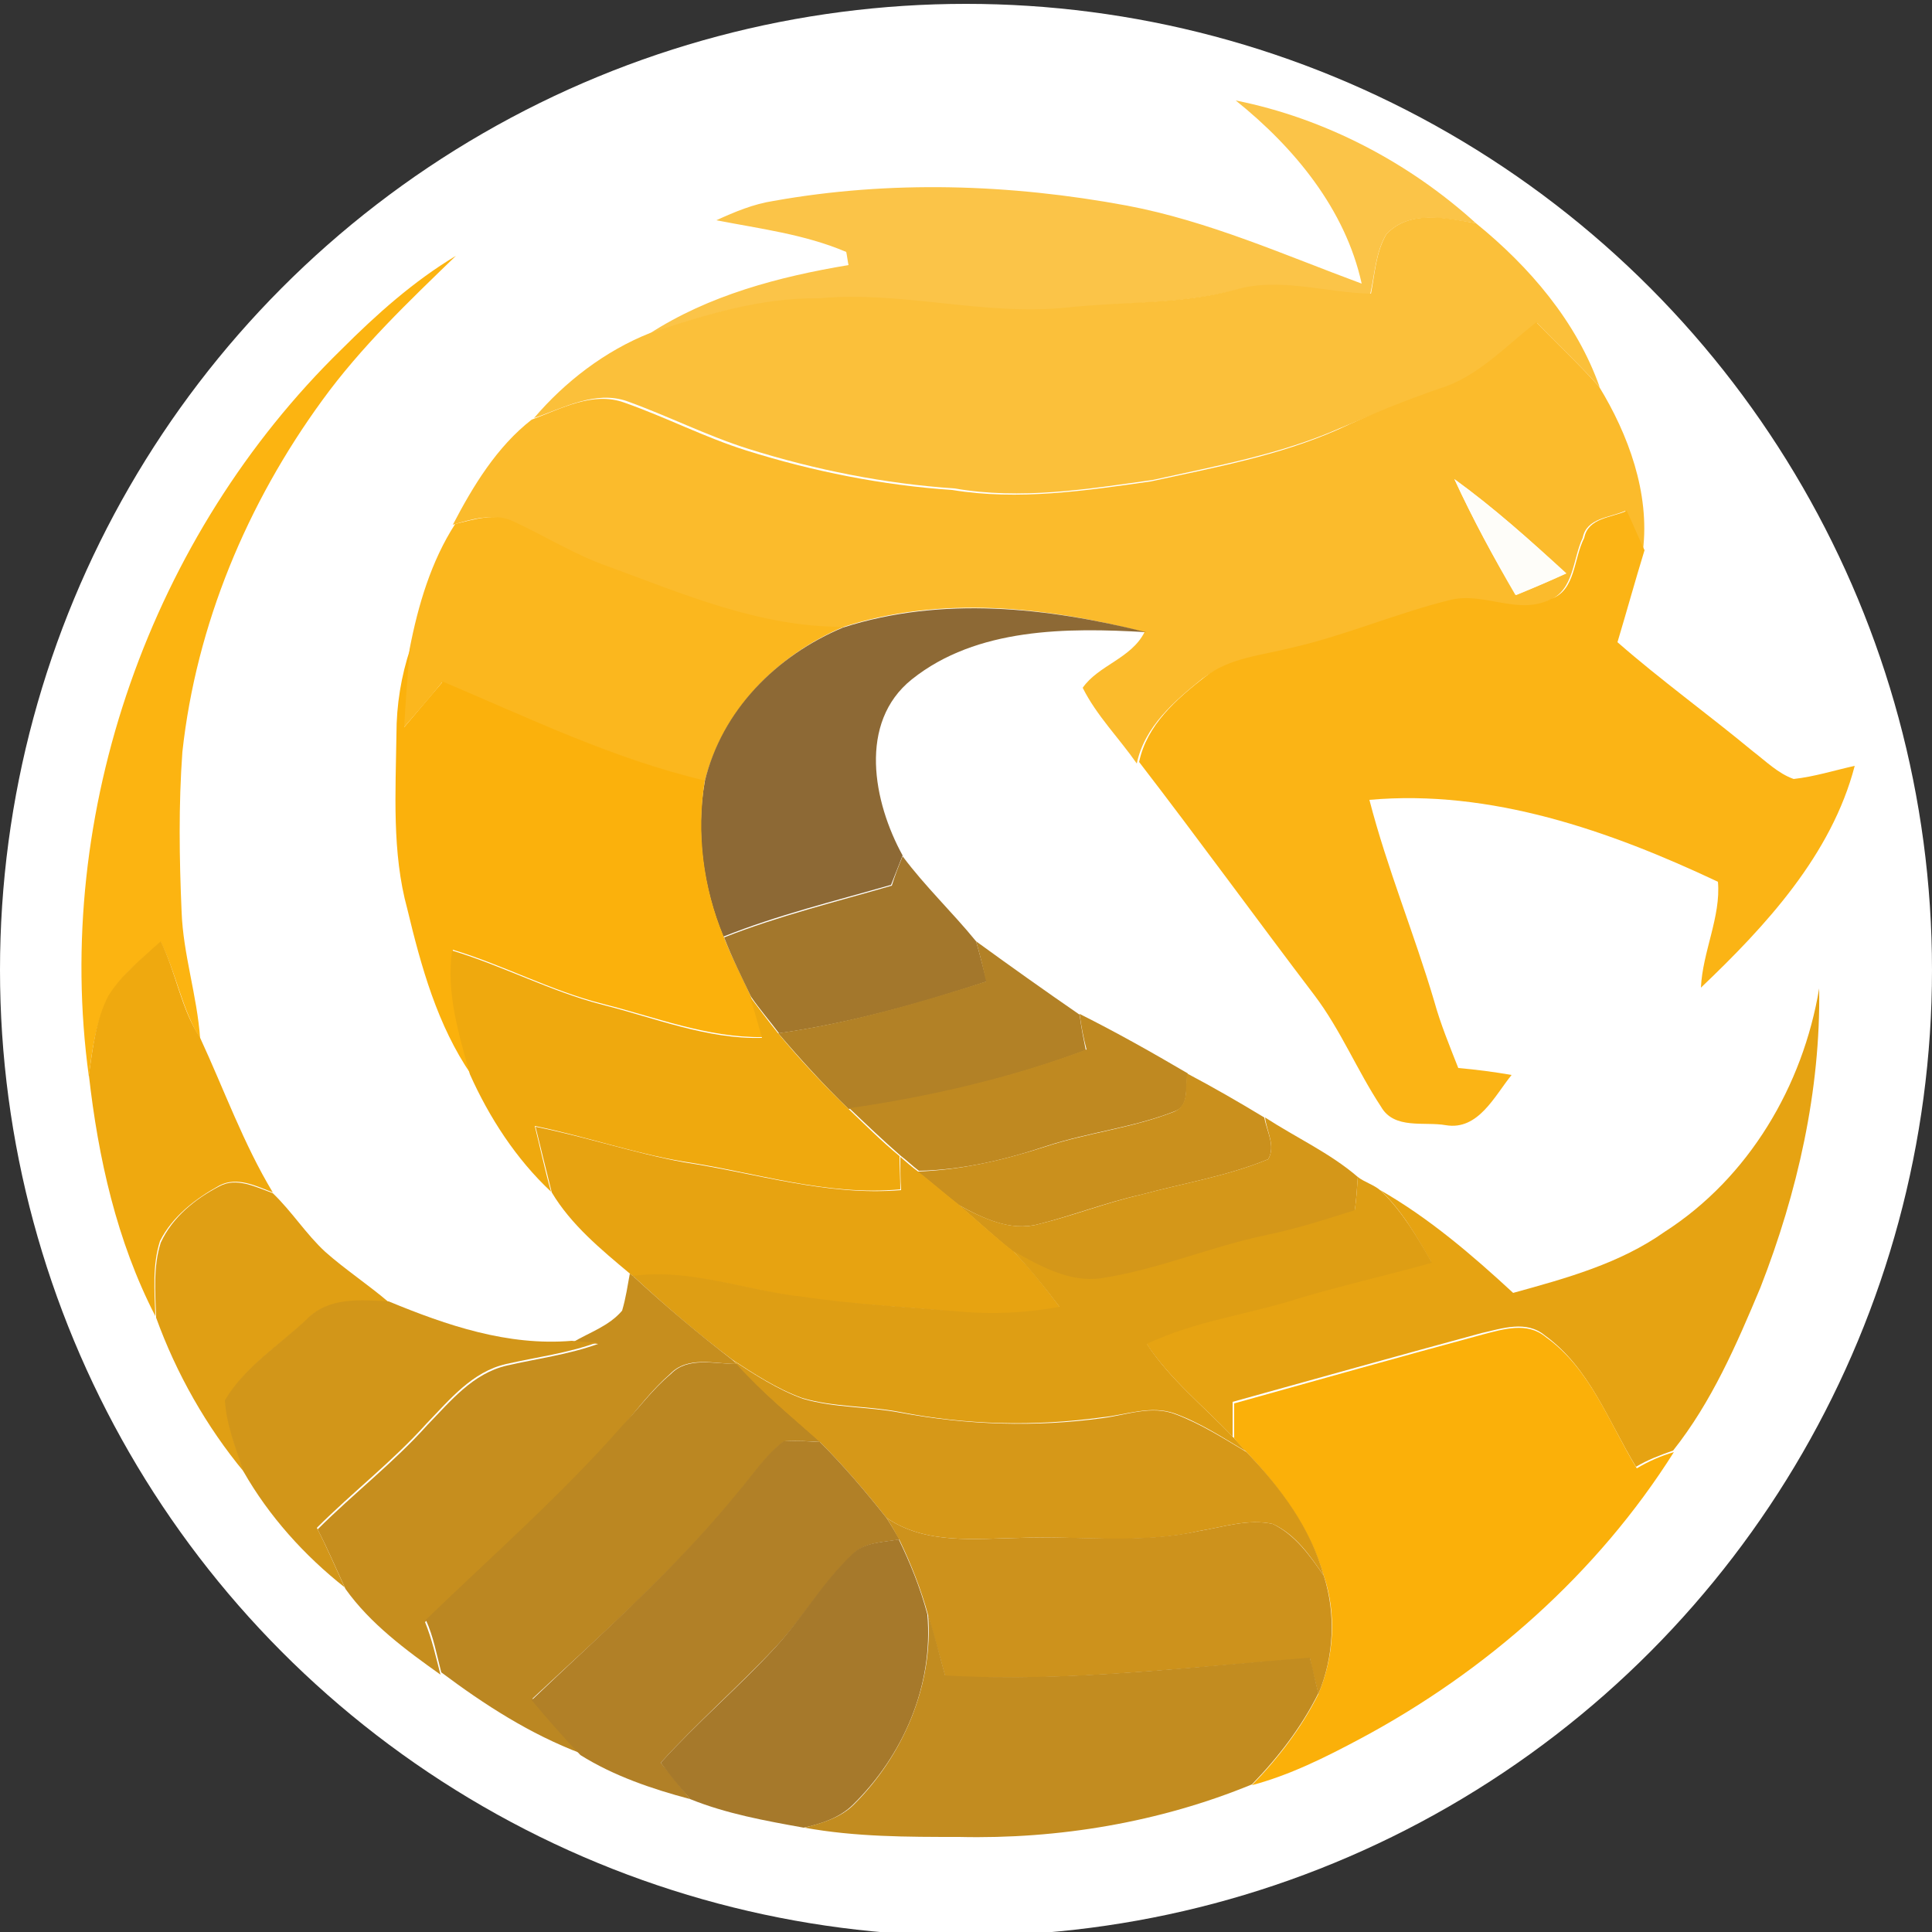 <?xml version="1.0" encoding="utf-8"?>
<!-- Generator: Adobe Illustrator 26.0.3, SVG Export Plug-In . SVG Version: 6.00 Build 0)  -->
<svg version="1.1" id="Layer_1" xmlns="http://www.w3.org/2000/svg" xmlns:xlink="http://www.w3.org/1999/xlink" x="0px" y="0px"
	 viewBox="0 0 250 250" style="enable-background:new 0 0 250 250;" xml:space="preserve">
<rect x="0" y="0" width="250" height="250" fill="#333333" stroke="none"/>
<style type="text/css">
	.st0{fill:#FFFFFF;}
	.st1{fill:#FBC448;}
	.st2{fill:#FBC03A;}
	.st3{fill:#FCB411;}
	.st4{fill:#FBBB2C;}
	.st5{fill:#FEFDF9;}
	.st6{fill:#FBB71E;}
	.st7{fill:#FBB415;}
	.st8{fill:#8D6935;}
	.st9{fill:#FBB10C;}
	.st10{fill:#A3772C;}
	.st11{fill:#EFA90F;}
	.st12{fill:#B28126;}
	.st13{fill:#EFA90E;}
	.st14{fill:#E6A312;}
	.st15{fill:#BF8921;}
	.st16{fill:#CA901D;}
	.st17{fill:#D49719;}
	.st18{fill:#E7A311;}
	.st19{fill:#E09F14;}
	.st20{fill:#DE9E14;}
	.st21{fill:#C68E1E;}
	.st22{fill:#D29619;}
	.st23{fill:#FBB009;}
	.st24{fill:#BB8722;}
	.st25{fill:#D69818;}
	.st26{fill:#B18027;}
	.st27{fill:#CD921C;}
	.st28{fill:#A6792B;}
	.st29{fill:#C28C20;}
</style>
<circle class="st0" cx="125" cy="125.5" r="125"/>
<g id="_x23_fbc448ff">
	<path class="st1" d="M159.9,13c11.5,2.3,22.4,8,31.1,15.9c-3.8-0.6-8.6-1.8-11.6,1.4c-1.4,2.3-1.5,5.2-2.1,7.8
		c-5.9-0.1-11.8-2.2-17.6-0.5c-7.1,1.8-14.5,1.5-21.8,2.3c-10.7,1.1-21.3-2.2-32-1.2c-7.6-0.1-14.8,2.1-21.9,4.5
		c7.7-5,16.8-7.4,25.8-8.9c-0.1-0.4-0.2-1.3-0.3-1.7c-5.4-2.3-11.2-3-16.8-4.1c2.4-1.1,4.8-2.1,7.4-2.5c15.1-2.7,30.6-2.2,45.7,0.6
		c10.6,2,20.4,6.4,30.4,10.1C174.1,27.1,167.5,19.1,159.9,13z"/>
</g>
<g id="_x23_fbc03aff">
	<path class="st2" d="M179.4,30.3c3-3.2,7.8-2.1,11.6-1.4c6.9,5.6,13,12.7,16,21.2c-2.6-2.9-5.4-5.5-8.1-8.3
		c-4.1,3.1-7.6,7.1-12.6,8.6c-4.4,1.5-8.6,3.2-12.9,5c-7.7,3.4-16.1,4.9-24.2,6.7c-8.5,1.2-17.1,2.6-25.7,1.1
		c-9-0.6-18-2.4-26.6-5.1c-5.4-1.7-10.5-4.3-15.8-6.2c-4.1-1.4-8.2,0.9-12,2.2c4-4.7,9.2-8.7,15-11c7.1-2.4,14.4-4.6,21.9-4.5
		c10.7-1,21.3,2.3,32,1.2c7.3-0.8,14.7-0.4,21.8-2.3c5.8-1.7,11.8,0.4,17.6,0.5C177.9,35.5,178,32.7,179.4,30.3z"/>
</g>
<g id="_x23_fcb411ff">
	<path class="st3" d="M44.2,45.2c4.5-4.5,9.3-8.8,14.8-12.1C52.9,39,46.7,44.9,41.7,51.8C32,65.1,25.4,80.8,23.6,97.3
		c-0.5,6.9-0.4,13.8-0.1,20.7c0.2,5.5,2,10.8,2.4,16.4c-2.4-3.9-3.1-8.5-5.1-12.5c-2.4,2.2-5.1,4.2-6.8,7.2
		c-1.6,3.2-2.1,6.8-2.5,10.2C6.8,105.1,19.6,69.2,44.2,45.2z"/>
</g>
<g id="_x23_fbbb2cff">
	<path class="st4" d="M186.2,50.3c5-1.5,8.6-5.5,12.6-8.6c2.7,2.8,5.5,5.4,8.1,8.3c3.8,6.2,6.6,13.8,5.7,21.2
		c-0.8-1.7-1.6-3.4-2.3-5.1c-2,0.9-5,0.9-5.5,3.5c-1.3,2.7-1.1,6.8-4.4,8.1c-4.1,2.2-8.6-0.9-12.9,0.1c-7,1.7-13.6,4.6-20.6,6.2
		c-3.8,1-8,1.4-11.3,3.8c-3.6,2.9-7.5,6.2-8.5,11c-2.3-3.3-5.2-6.2-7-9.8c2-2.9,6.3-3.8,8-7.2c-12.8-3.3-26.4-4.8-39.2-0.6
		c-10.7,0.1-20.6-4.2-30.5-7.8c-4.2-1.6-8.1-4-12.2-5.8c-2.4-1.3-5.2-0.4-7.6,0.3c2.6-5,5.7-10.1,10.2-13.6c3.8-1.4,7.9-3.7,12-2.2
		c5.4,1.9,10.4,4.5,15.8,6.2c8.6,2.7,17.6,4.5,26.6,5.1c8.6,1.4,17.2,0.1,25.7-1.1c8.2-1.8,16.5-3.3,24.2-6.7
		C177.6,53.5,181.9,51.8,186.2,50.3 M188.2,62c2.4,5.2,5.1,10.2,8,15c2.2-0.9,4.3-1.8,6.5-2.8C198,69.9,193.3,65.7,188.2,62z"/>
</g>
<g id="_x23_fefdf9ff">
	<path class="st5" d="M188.2,62c5.1,3.7,9.8,7.9,14.4,12.2c-2.1,1-4.3,1.9-6.5,2.8C193.3,72.2,190.6,67.2,188.2,62z"/>
</g>
<g id="_x23_fbb71eff">
	<path class="st6" d="M58.9,67.8c2.5-0.6,5.2-1.5,7.6-0.3c4.1,1.9,7.9,4.3,12.2,5.8c9.8,3.6,19.8,7.9,30.5,7.8
		c-8.6,3.6-15.7,10.8-18,20C79.3,98.2,68.4,93,57.2,88.3c-1.6,2-3.3,3.9-5,5.9c0.2-3.4,0.4-6.8,0.8-10.2
		C54.1,78.3,55.8,72.6,58.9,67.8z"/>
</g>
<g id="_x23_fbb415ff">
	<path class="st7" d="M205,69.6c0.5-2.6,3.5-2.6,5.5-3.5c0.8,1.7,1.5,3.4,2.3,5.1c-1.2,3.9-2.3,7.9-3.5,11.9
		c5.6,4.9,11.7,9.3,17.5,14.1c1.7,1.3,3.3,2.9,5.3,3.6c2.7-0.3,5.2-1.1,7.9-1.7c-3,11.5-11.5,20.7-19.9,28.7
		c0.2-4.6,2.6-9.2,2.2-13.7c-14-6.6-29.4-12-45.1-10.6c2.3,8.9,5.8,17.3,8.4,26.1c0.8,2.9,2,5.8,3.1,8.6c2.3,0.2,4.6,0.5,6.9,0.9
		c-2.2,2.7-4.3,7.2-8.5,6.5c-2.8-0.5-6.7,0.6-8.4-2.4c-3.1-4.7-5.2-9.9-8.6-14.4c-7.6-10-15-20.2-22.7-30.2c1-4.8,4.8-8.1,8.5-11
		c3.2-2.5,7.4-2.8,11.3-3.8c7-1.6,13.6-4.5,20.6-6.2c4.3-1,8.8,2.1,12.9-0.1C203.9,76.4,203.6,72.3,205,69.6z"/>
</g>
<g id="_x23_8d6935ff">
	<path class="st8" d="M109.1,81.2c12.8-4.1,26.4-2.6,39.2,0.6c-10.2-0.6-21.9-0.6-30.3,6.1c-7,5.6-5,15.9-1.2,22.8
		c-0.5,1.3-1,2.5-1.5,3.8c-7.3,2.1-14.7,3.9-21.7,6.7c-2.6-6.3-3.6-13.4-2.4-20.1C93.4,91.9,100.5,84.8,109.1,81.2z"/>
</g>
<g id="_x23_fbb10cff">
	<path class="st9" d="M51.3,95c0-3.8,0.6-7.5,1.8-11.1c-0.4,3.4-0.6,6.8-0.8,10.2c1.7-2,3.3-3.9,5-5.9c11.1,4.7,22.1,10,33.9,12.8
		c-1.1,6.8-0.2,13.8,2.4,20.1c1,2.6,2.3,5.1,3.5,7.7c0.6,1.8,1.1,3.6,1.6,5.4c-7.2,0.1-13.9-2.6-20.7-4.3c-6.7-1.7-12.8-5-19.4-7
		c-0.8,5.5,0.9,10.9,2.4,16.2c-4.4-6.4-6.5-14-8.3-21.5C50.7,110.3,51.2,102.5,51.3,95z"/>
</g>
<g id="_x23_a3772cff">
	<path class="st10" d="M116.8,110.8c2.9,3.9,6.4,7.2,9.5,11c0.5,1.7,0.9,3.4,1.4,5.2c-8.8,2.9-17.8,5.4-26.9,6.7
		c-1.2-1.6-2.5-3.1-3.6-4.7c-1.2-2.5-2.5-5.1-3.5-7.7c7.1-2.8,14.5-4.6,21.7-6.7C115.8,113.3,116.3,112,116.8,110.8z"/>
</g>
<g id="_x23_efa90fff">
	<path class="st11" d="M20.8,121.8c2,4.1,2.6,8.7,5.1,12.5c3.1,6.7,5.6,13.7,9.4,20c-2.1-0.8-4.6-2.1-6.9-0.9
		c-3.1,1.7-6.1,4-7.7,7.2c-1,3.1-0.7,6.5-0.6,9.7c-5-9.7-7.4-20.5-8.6-31.2c0.5-3.5,0.9-7.1,2.5-10.2
		C15.7,126.1,18.4,124,20.8,121.8z"/>
</g>
<g id="_x23_b28126ff">
	<path class="st12" d="M126.3,121.8c4.4,3.2,8.9,6.4,13.4,9.5c0.2,1.6,0.5,3.1,0.8,4.6c-9.9,3.7-20.2,6.1-30.7,7.6
		c-3.2-3.1-6.2-6.4-9.1-9.8c9.2-1.3,18.1-3.9,26.9-6.7C127.2,125.2,126.8,123.5,126.3,121.8z"/>
</g>
<g id="_x23_efa90eff">
	<path class="st13" d="M58.5,123c6.6,2,12.8,5.3,19.4,7c6.8,1.7,13.6,4.5,20.7,4.3c-0.5-1.8-1-3.6-1.6-5.4c1.2,1.6,2.4,3.2,3.6,4.7
		c2.8,3.4,5.9,6.7,9.1,9.8c2.2,2.1,4.4,4.3,6.7,6.2c0,1.4,0.1,2.9,0.1,4.3c-9.6,0.9-18.7-2.2-28.1-3.6c-6.5-1.1-12.8-3.3-19.2-4.6
		c0.7,2.8,1.3,5.7,2.1,8.5c-4.5-4.2-8-9.6-10.5-15.2C59.4,133.9,57.7,128.5,58.5,123z"/>
</g>
<g id="_x23_e6a312ff">
	<path class="st14" d="M215.4,159.4c10.9-7,17.9-18.9,20-31.5c0.2,13.2-2.8,26.4-7.6,38.7c-3.1,7.4-6.3,14.8-11.3,21.1
		c-1.7,0.6-3.3,1.2-4.8,2.1c-3.6-5.9-6-12.8-11.8-17c-2.4-2-5.5-0.9-8.2-0.3c-10.7,2.9-21.4,5.9-32.2,8.9c0,1.5,0,3,0,4.5
		c-3.8-4-8.1-7.4-11.2-12.1c6.2-3,13.2-3.9,19.7-5.9c5.7-1.7,11.5-3,17.2-4.6c-1.9-3.3-3.8-6.7-6.6-9.3c6.3,3.6,11.9,8.4,17.2,13.3
		C202.7,165.4,209.6,163.5,215.4,159.4z"/>
</g>
<g id="_x23_bf8921ff">
	<path class="st15" d="M139.7,131.2c4.8,2.4,9.4,5,14,7.7c-0.4,1.7,0.3,4.2-1.7,4.9c-5.3,2.1-11.1,2.7-16.6,4.5
		c-5.4,1.8-10.9,3.1-16.5,3.2c-0.8-0.6-1.5-1.3-2.3-1.9c-2.3-2-4.5-4.1-6.7-6.2c10.4-1.5,20.8-3.9,30.7-7.6
		C140.2,134.3,139.9,132.8,139.7,131.2z"/>
</g>
<g id="_x23_ca901dff">
	<path class="st16" d="M153.6,138.9c3.4,1.8,6.7,3.7,10,5.7c0.3,1.8,1.5,3.7,0.5,5.4c-5.3,2.2-11,3.1-16.5,4.6
		c-4.5,1-8.8,2.7-13.2,3.8c-3.7,1-7.3-0.8-10.4-2.5c-1.8-1.4-3.5-2.9-5.3-4.3c5.7-0.2,11.2-1.5,16.5-3.2c5.4-1.8,11.2-2.4,16.6-4.5
		C154,143.1,153.3,140.6,153.6,138.9z"/>
</g>
<g id="_x23_d49719ff">
	<path class="st17" d="M163.7,144.6c4,2.6,8.4,4.6,12,7.7c-0.1,1.5-0.2,3-0.4,4.4c-3.8,1.2-7.5,2.4-11.4,3.2
		c-7.2,1.5-14.1,4.5-21.4,5.6c-4.2,0.6-8-1.6-11.5-3.6c-2.4-1.9-4.6-4-7-6c3.1,1.7,6.8,3.5,10.4,2.5c4.5-1.1,8.8-2.8,13.2-3.8
		c5.5-1.5,11.2-2.4,16.5-4.6C165.1,148.3,163.9,146.4,163.7,144.6z"/>
</g>
<g id="_x23_e7a311ff">
	<path class="st18" d="M69.3,145.8c6.5,1.3,12.7,3.4,19.2,4.6c9.3,1.4,18.5,4.4,28.1,3.6c-0.1-1.4-0.1-2.9-0.1-4.3
		c0.8,0.7,1.5,1.3,2.3,1.9c1.8,1.4,3.5,2.9,5.3,4.3c2.3,2,4.6,4.1,7,6c2.2,2.2,4.2,4.8,6.1,7.3c-4.3,0.8-8.7,1-13.1,0.6
		c-6.7-0.7-13.5-0.9-20.1-1.9c-7.3-0.8-14.5-3.7-22-2.7l-0.5-0.4c-3.7-3.1-7.6-6.3-10.1-10.5C70.7,151.5,70,148.7,69.3,145.8z"/>
</g>
<g id="_x23_e09f14ff">
	<path class="st19" d="M28.4,153.5c2.2-1.2,4.7,0.1,6.9,0.9c2.5,2.4,4.3,5.3,6.8,7.6c2.6,2.3,5.5,4.2,8.2,6.5
		c-3.6-0.2-7.9-0.6-10.6,2.3c-3.6,3.4-8.1,6.1-10.5,10.5c0.2,3.2,1.4,6.2,2.4,9.2c-4.9-5.9-8.8-12.8-11.4-20
		c-0.1-3.2-0.4-6.6,0.6-9.7C22.3,157.5,25.3,155.1,28.4,153.5z"/>
</g>
<g id="_x23_de9e14ff">
	<path class="st20" d="M175.7,152.3c0.9,0.7,2.1,1,3,1.8c2.8,2.7,4.7,6,6.6,9.3c-5.7,1.6-11.5,2.9-17.2,4.6
		c-6.5,2.1-13.4,2.9-19.7,5.9c3,4.6,7.4,8.1,11.2,12.1c0.4,0.4,1.2,1.3,1.6,1.8c-3-1.8-5.9-3.7-9.2-4.9c-3.1-1.1-6.3,0.2-9.4,0.5
		c-8.7,1.2-17.6,1-26.2-0.7c-4.2-0.8-8.5-0.6-12.6-1.8c-3.3-1.2-6.2-3.1-9.1-5c-4.5-3.4-8.7-7-12.8-10.8c7.5-1,14.6,1.9,22,2.7
		c6.7,1,13.4,1.3,20.1,1.9c4.4,0.4,8.8,0.2,13.1-0.6c-1.9-2.5-3.9-5-6.1-7.3c3.5,2,7.4,4.2,11.5,3.6c7.3-1.1,14.2-4.1,21.4-5.6
		c3.9-0.8,7.6-2,11.4-3.2C175.5,155.3,175.6,153.8,175.7,152.3z"/>
</g>
<g id="_x23_c68e1eff">
	<path class="st21" d="M81.5,164.8l0.5,0.4c4.1,3.8,8.4,7.4,12.8,10.8l0.5,0.5c-2.8,0-6.3-1.1-8.6,1.3c-2.3,2-4.2,4.5-6.2,6.9
		c-7.9,9-17,16.9-25.5,25.2c0.9,2.2,1.4,4.5,2,6.8c-4.5-3.2-9.1-6.6-12.3-11.1c-1.2-2.6-2.3-5.2-3.6-7.7c4.6-4.6,9.8-8.6,14.2-13.5
		c3-3.1,5.9-6.7,10.3-7.7c3.9-0.9,7.9-1.4,11.8-2.8c-0.8-0.1-2.5-0.2-3.3-0.2c2.2-1.3,4.7-2.1,6.4-4.1
		C81,167.9,81.2,166.4,81.5,164.8z"/>
</g>
<g id="_x23_d29619ff">
	<path class="st22" d="M39.7,170.7c2.8-2.9,7-2.5,10.6-2.3c7.5,3.1,15.4,5.8,23.7,5.1c0.8,0.1,2.4,0.2,3.3,0.2
		c-3.8,1.4-7.8,1.9-11.8,2.8c-4.4,1-7.3,4.6-10.3,7.7c-4.4,4.9-9.6,8.9-14.2,13.5c1.3,2.5,2.4,5.1,3.6,7.7c-5.2-4.1-9.8-9.2-13.1-15
		c-1-3-2.2-6-2.4-9.2C31.7,176.8,36.1,174.1,39.7,170.7z"/>
</g>
<g id="_x23_fbb009ff">
	<path class="st23" d="M191.8,172.7c2.7-0.7,5.8-1.7,8.2,0.3c5.8,4.1,8.2,11.1,11.8,17c1.5-0.9,3.1-1.6,4.8-2.1
		c-9.9,15.7-24.3,28.4-40.6,37.1c-4.5,2.4-9.1,4.7-14,6c3.4-3.5,6.4-7.4,8.6-11.8c2-4.8,2.4-10.3,0.7-15.3c-1.8-6.2-5.7-11.4-10-16
		c-0.4-0.4-1.2-1.3-1.6-1.8c0-1.5,0-3,0-4.5C170.4,178.6,181.1,175.6,191.8,172.7z"/>
</g>
<g id="_x23_bb8722ff">
	<path class="st24" d="M86.8,177.8c2.2-2.3,5.7-1.3,8.6-1.3c3.3,3.7,7.1,6.8,10.8,10.1c-1.5-0.1-3.1-0.2-4.7-0.1
		c-2.5,1.9-4.1,4.5-6.1,6.8c-7.9,9.7-17.4,18-26.5,26.5c2.1,2.4,4.1,4.9,6.3,7.1c-6.6-2.5-12.5-6.3-18.1-10.5c-0.6-2.3-1-4.6-2-6.8
		c8.6-8.3,17.6-16.2,25.5-25.2C82.6,182.3,84.4,179.8,86.8,177.8z"/>
</g>
<g id="_x23_d69818ff">
	<path class="st25" d="M94.8,176c2.9,1.9,5.8,3.8,9.1,5c4.1,1.2,8.4,1,12.6,1.8c8.6,1.6,17.5,1.9,26.2,0.7c3.1-0.4,6.3-1.7,9.4-0.5
		c3.2,1.2,6.2,3.1,9.2,4.9c4.4,4.6,8.3,9.8,10,16c-1.8-2.6-3.6-5.3-6.6-6.7c-3.2-0.7-6.4,0.4-9.5,0.9c-7.6,1.8-15.5,0.6-23.2,0.9
		c-5.8,0.1-12.2,0.9-17.3-2.6c-2.7-3.4-5.5-6.7-8.6-9.8c-3.7-3.3-7.5-6.4-10.8-10.1L94.8,176z"/>
</g>
<g id="_x23_b18027ff">
	<path class="st26" d="M95.3,193.3c2-2.3,3.7-5,6.1-6.8c1.6-0.1,3.1,0,4.7,0.1c3.1,3.1,5.9,6.4,8.6,9.8c0.6,0.9,1.1,1.8,1.7,2.8
		c-2.1,0.4-4.5,0.3-6.1,2c-3.8,3.6-6.4,8.2-10,12c-4.8,5.1-10.1,9.7-14.8,14.9c1.3,1.5,2.5,3.1,3.8,4.7c-4.9-1.3-9.9-3-14.2-5.7
		c-2.2-2.3-4.3-4.7-6.3-7.1C77.9,211.3,87.4,203,95.3,193.3z"/>
</g>
<g id="_x23_cd921cff">
	<path class="st27" d="M114.7,196.4c5.1,3.5,11.5,2.7,17.3,2.6c7.7-0.3,15.6,0.8,23.2-0.9c3.1-0.5,6.3-1.6,9.5-0.9
		c2.9,1.4,4.8,4.1,6.6,6.7c1.6,5,1.3,10.5-0.7,15.3c-0.4-1.6-0.8-3.1-1.1-4.6c-15.7,1.1-31.4,3.1-47.2,2.3c-0.7-2.7-1.5-5.3-2.2-7.9
		c-0.9-3.3-2.2-6.6-3.7-9.7C115.8,198.2,115.3,197.3,114.7,196.4z"/>
</g>
<g id="_x23_a6792bff">
	<path class="st28" d="M110.2,201.2c1.6-1.7,4-1.6,6.1-2c1.5,3.1,2.8,6.3,3.7,9.7c0.8,9.2-3.1,18.2-9.6,24.6c-1.7,1.7-4.1,2.5-6.4,3
		c-5-0.9-10-1.8-14.7-3.7c-1.3-1.5-2.6-3.1-3.8-4.7c4.7-5.2,10-9.7,14.8-14.9C103.8,209.4,106.4,204.8,110.2,201.2z"/>
</g>
<g id="_x23_c28c20ff">
	<path class="st29" d="M120.1,208.9c0.8,2.6,1.5,5.3,2.2,7.9c15.8,0.9,31.5-1.1,47.2-2.3c0.4,1.5,0.7,3.1,1.1,4.6
		c-2.2,4.4-5.2,8.3-8.6,11.8c-11.9,4.9-25,7.1-37.9,6.8c-6.7,0-13.4,0-20-1.2c2.3-0.6,4.7-1.3,6.4-3
		C116.9,227.1,120.8,218,120.1,208.9z"/>
</g>
</svg>
